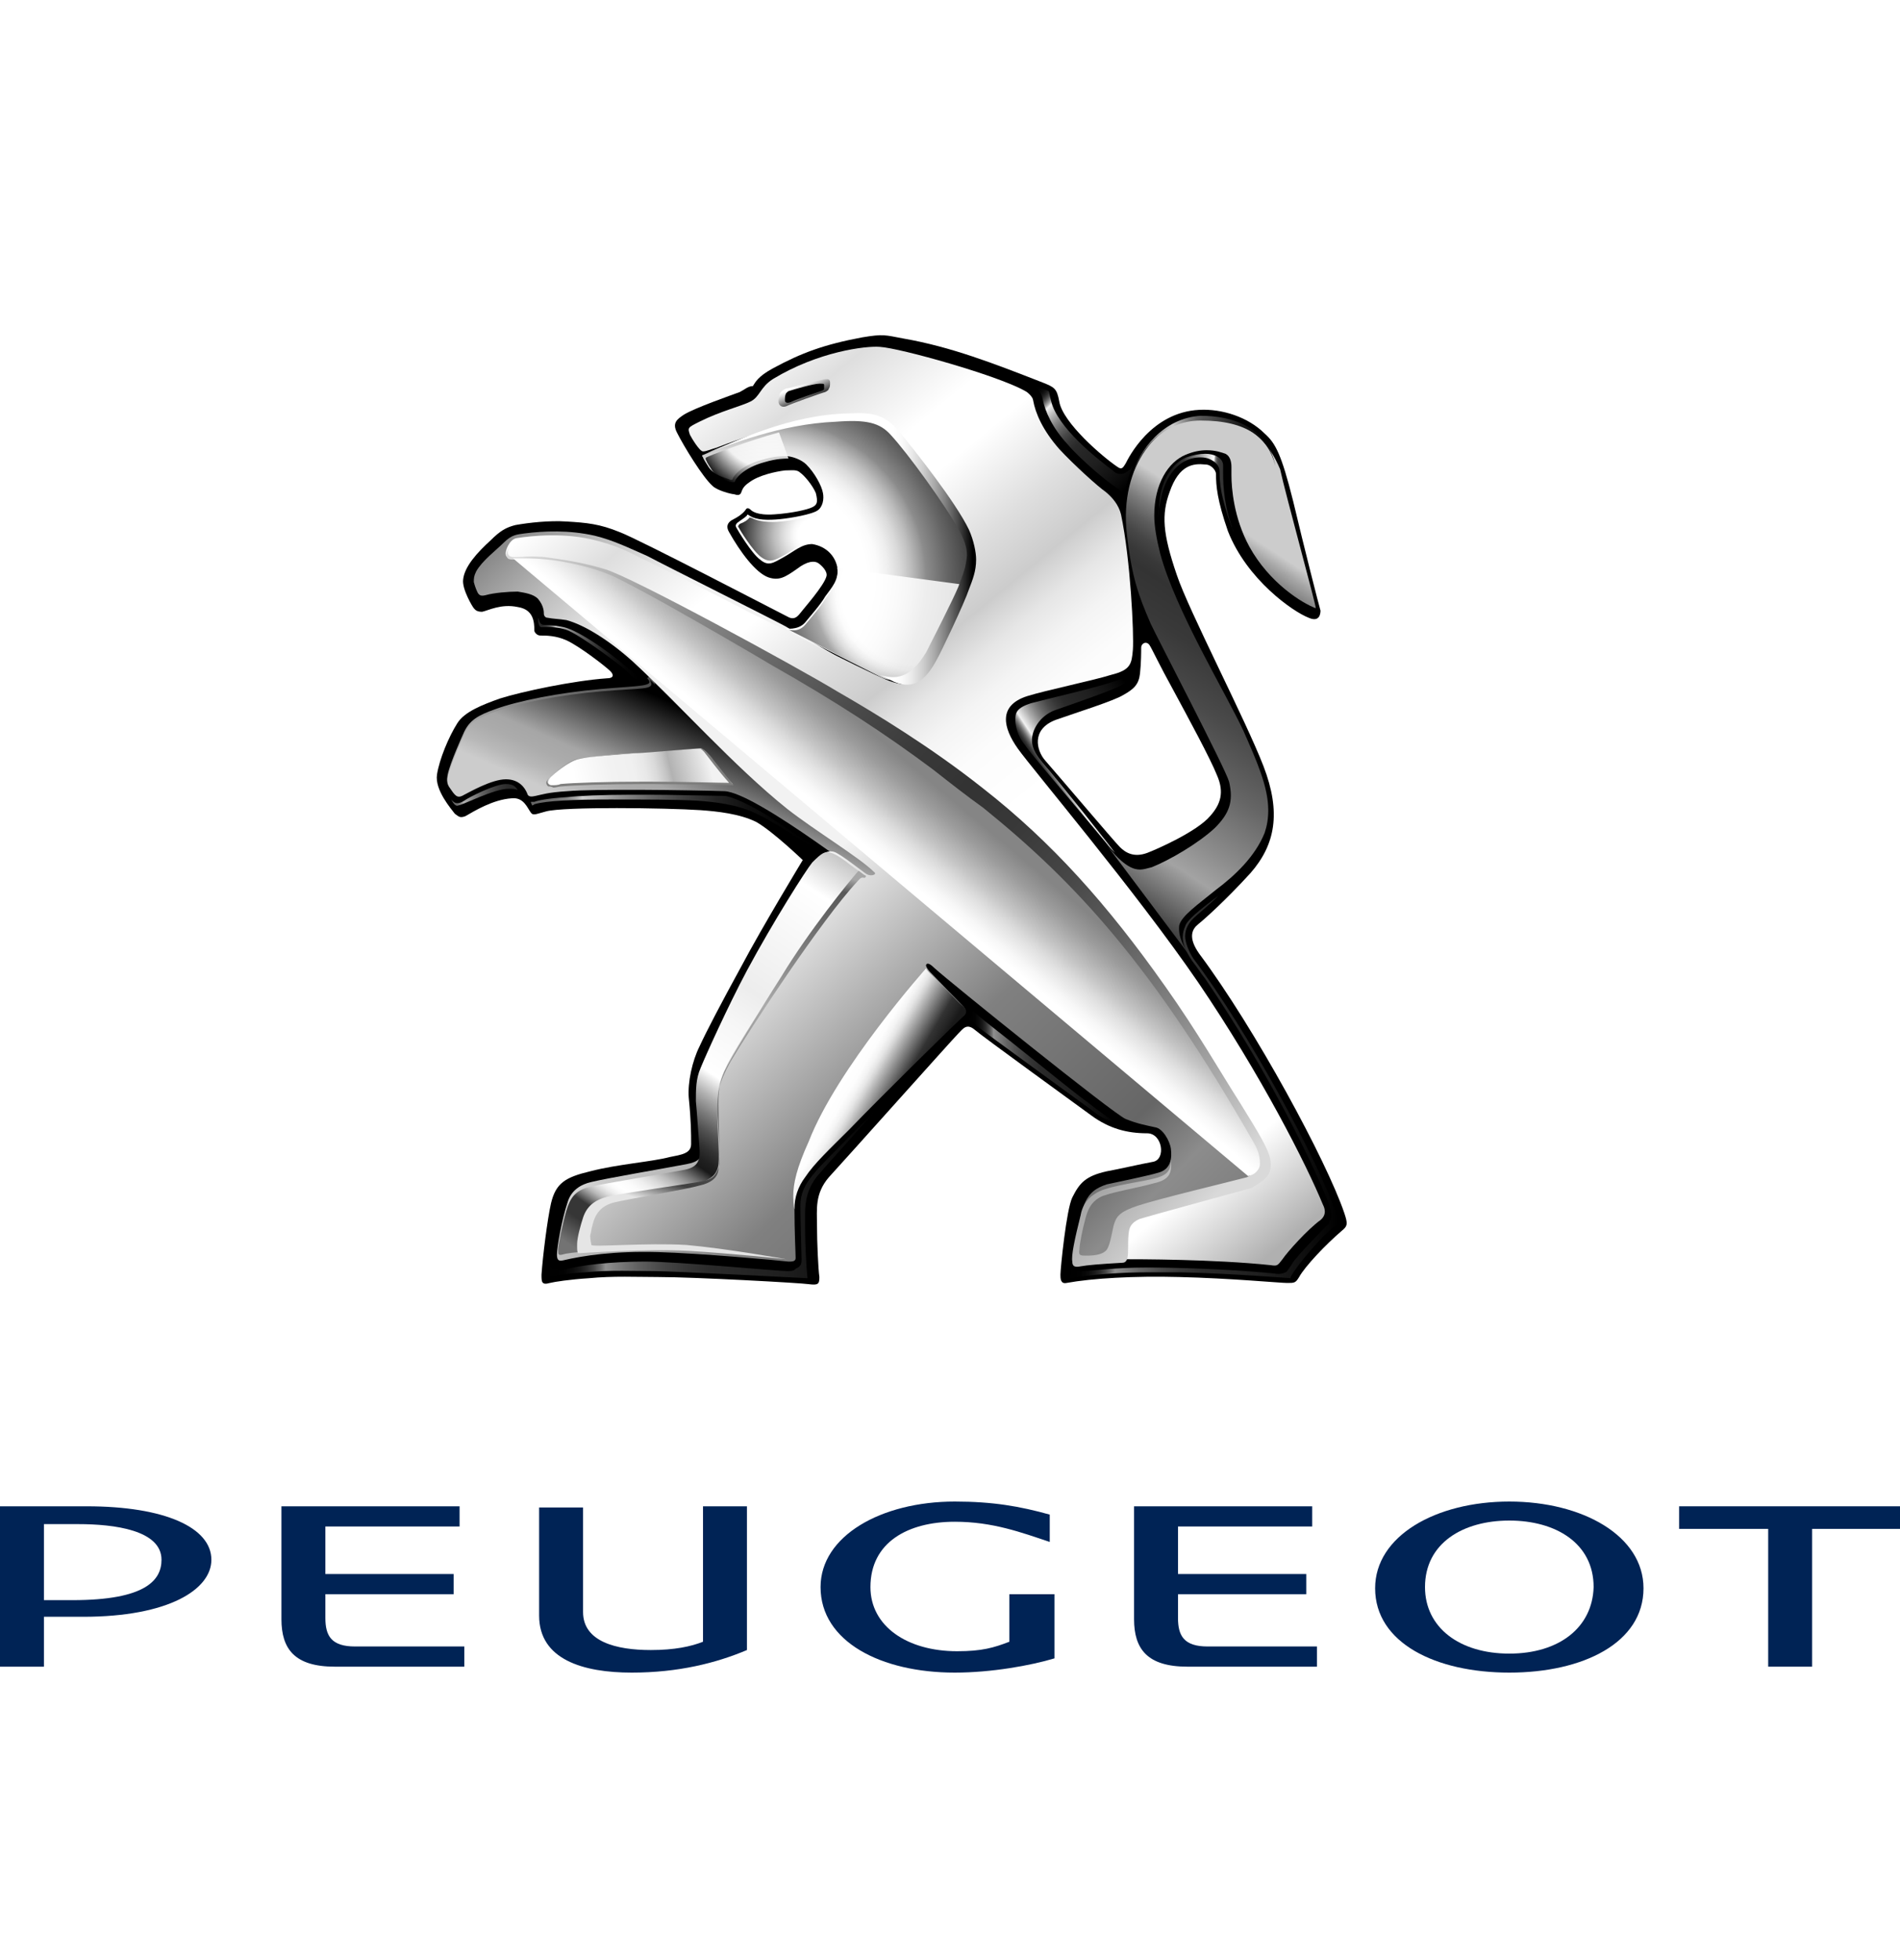 <?xml version="1.0" encoding="utf-8"?>
<!-- Generator: Adobe Illustrator 21.1.0, SVG Export Plug-In . SVG Version: 6.00 Build 0)  -->
<svg version="1.1" id="Calque_1" xmlns="http://www.w3.org/2000/svg" xmlns:xlink="http://www.w3.org/1999/xlink" x="0px" y="0px"
	 viewBox="0 0 160 165" style="enable-background:new 0 0 160 165;" xml:space="preserve">
<style type="text/css">
	.st0{fill:url(#SVGID_1_);}
	.st1{fill:url(#SVGID_2_);}
	.st2{fill:url(#SVGID_3_);}
	.st3{fill:url(#SVGID_4_);}
	.st4{fill:url(#SVGID_5_);}
	.st5{fill:url(#SVGID_6_);}
	.st6{opacity:0.85;fill:url(#SVGID_7_);enable-background:new    ;}
	.st7{opacity:0.85;fill:url(#SVGID_8_);enable-background:new    ;}
	.st8{opacity:0.85;fill:url(#SVGID_9_);enable-background:new    ;}
	.st9{fill:url(#SVGID_10_);}
	.st10{fill:#7E7E7D;}
	.st11{fill:url(#SVGID_11_);}
	.st12{fill:url(#SVGID_12_);}
	.st13{fill:url(#SVGID_13_);}
	.st14{fill:url(#SVGID_14_);}
	.st15{fill:url(#SVGID_15_);}
	.st16{fill:url(#SVGID_16_);}
	.st17{fill:url(#SVGID_17_);}
	.st18{fill:url(#SVGID_18_);}
	.st19{fill:url(#SVGID_19_);}
	.st20{fill:url(#SVGID_20_);}
	.st21{fill:url(#SVGID_21_);}
	.st22{fill:url(#SVGID_22_);}
	.st23{fill:url(#SVGID_23_);}
	.st24{fill:url(#SVGID_24_);}
	.st25{fill:url(#SVGID_25_);}
	.st26{fill:url(#SVGID_26_);}
	.st27{fill:url(#SVGID_27_);}
	.st28{fill:#002355;}
</style>
<g>
	<g>
		<g>
			<g>
				<g>
					<g>
						<path d="M113.2,102.1c-1.5-4.4-7.5-15.5-12.2-21.8c-1-1.4-0.6-2.1-0.1-2.5c0.5-0.4,2.3-2,4.4-4.3c2.1-2.4,2.6-5.1,1.1-9
							s-6.3-13.1-7.3-16.1c-1.2-3.5-1.3-5.1-0.6-7c0.8-2.3,2-2.4,3-2.3c0.5,0,0.9,0.5,0.9,0.8c0,1,0.1,2.2,1,4.8
							c1.6,4.1,5.5,6.8,6.8,7.3c0.9,0.4,1-0.3,1-0.6c-0.1-0.3-1.4-5.4-2.3-9.2c-1-4-1.5-4.9-2.4-5.7c-1.4-1.4-3.6-2.1-5.5-2
							c-4.1,0.2-6,4.1-6.2,4.5c-0.2,0.3-0.3,0.6-0.7,0.3c-1.2-0.8-4.6-3.7-4.9-5.5c-0.2-1.1-0.4-1.2-1.4-1.6
							c-4.1-1.6-7.7-3-11.7-3.7c-1.6-0.3-1.7-0.4-3.5-0.1c-3.2,0.6-5.1,1.3-7.5,2.6c-1.3,0.7-1.5,1.2-1.7,1.5
							c-0.4,0-0.7,0.3-1.1,0.5c-0.8,0.3-3.7,1.3-4.7,1.9c-0.6,0.4-1,0.7-0.6,1.5c0.6,1.2,2.2,3.8,3,4.5c0.4,0.4,1.6,0.7,1.8,0.7
							c0.3,0.1,0.5,0.1,0.6-0.1s0.1-0.5,0.7-0.9c0.8-0.6,2.2-0.9,3-1c0.6,0,1-0.1,1.3,0.2c0.3,0.2,1,1,1.3,1.7
							c0.2,0.8,0.1,1-0.3,1.2c-0.4,0.2-1.7,0.5-3.2,0.6s-1.9-0.3-2-0.4c-0.1-0.1-0.3-0.2-0.4,0c-0.2,0.3-0.6,0.6-1.2,0.9
							c-0.3,0.2-0.5,0.5-0.2,1c0.9,1.6,2.2,3.4,3.3,3.8c0.9,0.3,1.4,0,2.4-0.7c0.9-0.7,1.5-0.7,1.8-0.5s0.8,0.7,0.7,1.1
							c-0.2,0.8-1.9,2.7-2.2,3.1c-0.3,0.4-0.6,0.6-1.1,0.3c-0.8-0.4-12.5-6.5-14.1-7.1c-1.7-0.7-2.8-0.8-4.5-0.9
							c-1.4-0.1-3.2,0.1-4.3,0.3c-0.8,0.2-1.3,0.5-2.1,1.3c-1.1,1-2.2,2.2-2.3,3.3c-0.1,0.8,0.8,2.3,0.9,2.4
							c0.1,0.1,0.2,0.3,0.7,0.3c0.5-0.1,1.6-0.7,3-0.4c1.3,0.2,1.4,1.2,1.4,2c0,0.1,0.2,0.4,0.5,0.4c0.5,0,1.3,0,2.2,0.4
							c1.1,0.5,3.3,2.2,3.7,2.6c0.3,0.3,0.3,0.6-0.3,0.6c-2.8,0.2-7.1,1.1-9,1.7c-1.4,0.5-3,1.1-3.6,2.1c-0.7,1.1-1.5,3-1.7,4.3
							c-0.2,1.3,1.2,2.9,1.5,3.3c0.3,0.2,0.4,0.4,0.9,0.2c0.7-0.4,2.3-1.4,3.9-1.5c1-0.1,1.3,0.8,1.6,1.2c0.2,0.3,0.5,0.1,1.3-0.1
							c1.5-0.4,10-0.3,13-0.1c1.4,0.1,3.3,0.3,4.7,1c1.4,0.8,3.9,3.2,3.9,3.2s-3.4,5.6-5.2,9c-1.7,3.1-2.9,5.4-3.5,6.7
							c-0.6,1.2-1,3-0.9,4.3c0.2,2,0.2,3,0.2,3.9c0,0.8-0.8,0.9-1.8,1.1c-1.5,0.4-4.4,0.6-6.7,1.2c-2.1,0.5-2.9,1-3.3,2.7
							c-0.3,1.3-0.7,4.5-0.8,6c0,0.6,0,0.9,0.7,0.7c0.4-0.1,1.7-0.3,3.3-0.4c2-0.2,4.1-0.1,5.8-0.1c3.1,0,12.1,0.5,12.7,0.6
							c0.8,0.1,0.9,0,0.9-0.6c-0.1-0.7-0.2-3-0.2-4.3c0-1.4-0.2-2.7,1-4.1C71,97.8,80.2,87.5,80.7,87c0.4-0.4,0.7-0.9,1.4-0.3
							c0.7,0.6,8.3,6.1,9.8,7.2s3,1.5,4.7,1.5c1.3,0,1.6,2.2,0.5,2.4c-1.1,0.2-2.8,0.6-3.9,0.8c-1.8,0.4-2.3,1-2.9,2.2
							c-0.5,1-1,6-1,6.5c0,0.3,0,0.8,0.5,0.7c2.2-0.4,5.7-0.6,9.5-0.5c4.3,0.1,8.5,0.5,9.1,0.5s0.7,0,1-0.5c0.5-0.9,2.2-2.7,3.6-3.9
							C113.5,103.2,113.5,103,113.2,102.1z M96.6,71.8c-1.1,0.4-1.8,0-2.3-0.5S89.4,65.6,88,64c-0.7-0.8-1.2-2.6,0.9-3.4
							c1.7-0.6,4.9-1.6,5.7-2.1c0.9-0.5,1.3-0.9,1.4-1.8c0.1-0.9,0.1-1.9,0.1-2.2c0-0.3,0.4-0.6,0.7-0.2c0.2,0.3,0.9,1.8,1.9,3.6
							c1.4,2.6,3.2,5.9,3.8,7.4c0.6,1.4,0.3,2.4-0.6,3.4C100.8,70,97.4,71.5,96.6,71.8z"/>
					</g>
				</g>
				
					<linearGradient id="SVGID_1_" gradientUnits="userSpaceOnUse" x1="111.962" y1="131.131" x2="88.033" y2="94.482" gradientTransform="matrix(1 0 0 -1 0 170)">
					<stop  offset="0.203" style="stop-color:#CCCCCC"/>
					<stop  offset="0.227" style="stop-color:#A6A6A6"/>
					<stop  offset="0.258" style="stop-color:#7D7D7D"/>
					<stop  offset="0.288" style="stop-color:#5D5D5D"/>
					<stop  offset="0.317" style="stop-color:#464646"/>
					<stop  offset="0.345" style="stop-color:#383838"/>
					<stop  offset="0.368" style="stop-color:#333333"/>
					<stop  offset="0.438" style="stop-color:#393939"/>
					<stop  offset="0.531" style="stop-color:#4A4A4A"/>
					<stop  offset="0.637" style="stop-color:#656565"/>
					<stop  offset="0.752" style="stop-color:#8C8C8C"/>
					<stop  offset="0.813" style="stop-color:#A3A3A3"/>
					<stop  offset="1" style="stop-color:#000000"/>
				</linearGradient>
				<path class="st0" d="M101.1,35.2L101.1,35.2c-3.4,0-6.9,3.9-6.2,9.8c0.4,3.6,1,5.2,2,7.5c0.5,1.1,6.3,12.2,6.6,13.3
					c0.4,1.7,0,2.7-1.2,3.9c-1.4,1.3-3.8,2.7-5.3,3.3c-0.4,0.1-0.7,0.2-1,0.2c-0.4,0-1.3-0.1-2.9-2.2l7.5,10c-1-1.3-1.4-2.2-1.3-3.1
					c0.2-0.8,1.5-1.7,3.1-3c1.6-1.2,3.3-2.8,4.1-4.8c0.2-0.6,0.3-1.2,0.3-1.9c0-2-1-4.2-2.1-6.7c-1.5-3.2-5.7-10.1-7-14.9
					c-0.3-1.2-0.5-2.3-0.5-3.2c0-2.7,1.2-4.5,2.6-5.1c0.7-0.3,1.3-0.4,1.8-0.4c0.8,0,1.3,0.2,1.6,0.3c0.4,0.2,0.5,0.7,0.5,1.1v0.1
					c0,0.1,0,0.3,0,0.6c0,1.1,0.2,3.6,1.5,6c1.7,3.1,4.5,4.8,5.6,5.2c0.1,0-2.6-9.8-3-11.7C106.9,37.4,105.4,35.2,101.1,35.2z"/>
				
					<linearGradient id="SVGID_2_" gradientUnits="userSpaceOnUse" x1="44.637" y1="104.594" x2="48.973" y2="114.524" gradientTransform="matrix(1 0 0 -1 0 170)">
					<stop  offset="3.103500e-02" style="stop-color:#A6A6A6"/>
					<stop  offset="0.2" style="stop-color:#A6A6A6"/>
					<stop  offset="0.99" style="stop-color:#4C4C4C"/>
				</linearGradient>
				<path class="st1" d="M54.5,57.1c0.7,0.7-0.5,0.6-3.9,0.9c-3.5,0.3-7,1-8.9,1.7c-1.4,0.5-2.2,0.9-2.7,2.1c0,0-1.1,2.4-1.3,3.4
					c-0.1,0.5,0,0.7,0.2,1.1c0.1,0.2,0.5-6.4,8.9-6.8c7.5-0.4,9.4-1.2,7.9-2.6L54.5,57.1z"/>
				
					<linearGradient id="SVGID_3_" gradientUnits="userSpaceOnUse" x1="103.878" y1="128.394" x2="98.536" y2="128.899" gradientTransform="matrix(1 0 0 -1 0 170)">
					<stop  offset="0.197" style="stop-color:#333333"/>
					<stop  offset="0.26" style="stop-color:#353535"/>
					<stop  offset="0.282" style="stop-color:#3C3C3C"/>
					<stop  offset="0.299" style="stop-color:#474747"/>
					<stop  offset="0.312" style="stop-color:#585858"/>
					<stop  offset="0.323" style="stop-color:#6E6E6E"/>
					<stop  offset="0.333" style="stop-color:#8A8A8A"/>
					<stop  offset="0.342" style="stop-color:#AAAAAA"/>
					<stop  offset="0.35" style="stop-color:#D0D0D0"/>
					<stop  offset="0.358" style="stop-color:#F9F9F9"/>
					<stop  offset="0.359" style="stop-color:#FFFFFF"/>
					<stop  offset="0.824" style="stop-color:#333333"/>
					<stop  offset="1" style="stop-color:#191919"/>
				</linearGradient>
				<path class="st2" d="M97.5,43.6c0,0,0.2-1.7,0.5-2.5c0.8-2.2,2.2-2.6,3.1-2.6c0.6,0,0.9,0.2,1.2,0.4c0.2,0.2,0.4,0.4,0.4,0.8
					c0,1,0.1,2.1,1,4.6c0.1,0.2,0.1,0.3,0.2,0.5c-0.8-2-0.9-3.9-0.9-4.9c0-0.3,0-0.7,0-0.7c0-0.7-0.8-1-1.5-1c-0.5,0-1,0.1-1.6,0.3
					c-1.2,0.5-2.3,2-2.3,4.5L97.5,43.6z"/>
				
					<linearGradient id="SVGID_4_" gradientUnits="userSpaceOnUse" x1="55.771" y1="99.355" x2="60.165" y2="109.42" gradientTransform="matrix(1 0 0 -1 0 170)">
					<stop  offset="0" style="stop-color:#CCCCCC"/>
					<stop  offset="0.122" style="stop-color:#B8B8B8"/>
					<stop  offset="0.254" style="stop-color:#ABABAB"/>
					<stop  offset="0.368" style="stop-color:#A6A6A6"/>
					<stop  offset="0.99" style="stop-color:#000000"/>
				</linearGradient>
				<path class="st3" d="M54.8,57.4c0.3,0.7-0.8,0.5-4.2,0.8c-3.5,0.3-7,1-8.9,1.7c-1.4,0.5-2.2,0.9-2.7,2.1c0,0-1.1,2.4-1.3,3.4
					c-0.1,0.5,0,0.7,0.3,1.1c0.4,0.6,0.6,0.7,1.1,0.4c0.4-0.2,2.3-1.3,3.5-1.3c1.1,0,1.6,0.7,1.8,1.2c0.1,0.4,0.6,0.2,0.7,0.2
					c0.5-0.1,1-0.3,2.7-0.4c2.1-0.2,10.2-0.1,13.2,0c2.7,0.1,13.3,8.4,13.4,8.4l0.5-1.1c-3.6-3-16.9-13.5-20.2-16.7L54.8,57.4z"/>
				
					<linearGradient id="SVGID_5_" gradientUnits="userSpaceOnUse" x1="98.654" y1="51.964" x2="20.152" y2="131.825" gradientTransform="matrix(1 0 0 -1 0 170)">
					<stop  offset="7.692300e-02" style="stop-color:#808080"/>
					<stop  offset="0.121" style="stop-color:#8C8C8C"/>
					<stop  offset="0.17" style="stop-color:#666666"/>
					<stop  offset="0.308" style="stop-color:#808080"/>
					<stop  offset="0.472" style="stop-color:#F2F2F2"/>
					<stop  offset="0.698" style="stop-color:#F2F2F2"/>
					<stop  offset="0.721" style="stop-color:#E3E3E3"/>
					<stop  offset="0.765" style="stop-color:#BBBBBB"/>
					<stop  offset="0.827" style="stop-color:#7B7B7B"/>
					<stop  offset="0.841" style="stop-color:#6B6B6B"/>
					<stop  offset="0.962" style="stop-color:#333333"/>
				</linearGradient>
				<path class="st4" d="M85.3,63.9c1.6,1.9,6.4,7.8,10.5,13c6.4,8.2,10.3,14.6,14.5,24.1c0.4,0.9,0.1,1-0.6,1.6c-1.3,1-1,1.5-2,3.1
					c-0.1,0.2-0.4,0.5-0.7,0.5c-0.9-0.1-7.7-0.6-12.1-0.5c-2.7,0.1-3.3,0.3-3.9,0.4c-0.5,0.1-0.6,0.1-0.6-0.6c0-0.2,0.5-3,0.9-4.1
					c0.4-1,1-1.4,1.9-1.7c0.9-0.2,3.4-0.7,4.4-1s1.1-1.2,1-2c-0.1-0.7-0.7-1.7-1.3-1.8c-0.9-0.2-1.5-0.3-2.5-0.7
					c-1-0.4-14.9-11.6-16.1-12.7c-0.3-0.3-0.6-0.5-0.7-0.3c-0.1,0.1,0.2,0.5,0.3,0.6c0.2,0.2,2.3,2.4,2.8,2.9c0.3,0.3,0.2,0.5,0,0.6
					c-0.2,0.2-6.8,6.7-9.5,9.5s-4.7,4.5-4.7,6.7c0,2.3,0.1,4,0.1,4.4c0,0.3-0.3,0.3-0.6,0.3c-0.8-0.1-7.4-0.7-11-0.8
					c-3.7-0.1-6.3,0.3-8,0.7c-0.4,0.1-0.5-0.1-0.5-0.5c0-0.6,0.4-2.9,0.9-4.4c0.3-1,1.1-1.5,2-1.7c1.2-0.3,5.9-1.1,8-1.5
					c1.1-0.2,1.4-0.6,1.4-1.5c0-1-0.1-3.1-0.2-4.1c-0.1-1.1,0.3-2.2,0.7-3.1c1.7-3.9,5.8-12.1,9.3-17c0.4-0.6,0.8-0.7,1.2-0.6
					c0.5,0.1,2.6,1.8,2.8,1.9c0.4,0.2,0.9,0,0.6-0.2c-1.2-1.2-5-3.5-7.3-5.3c-4.5-3.6-9.2-8.9-13-12.4c-2-1.8-4.1-3.1-5.6-3.5
					c-0.6-0.1-1.1-0.1-1.6-0.2c-0.2,0-0.3-0.2-0.3-0.3c0-0.2,0-0.7-0.5-1.3c-0.4-0.4-1.1-0.5-1.7-0.6c-0.8,0-2,0.1-2.7,0.3
					c-0.4,0.1-0.5,0-0.6-0.1c-0.1-0.1-0.3-0.6-0.4-1c0-0.3,0-0.5,0.2-0.9c0.5-0.9,1.7-1.8,2.3-2.4c0.7-0.7,1.1-0.7,1.8-0.8
					c1.6-0.2,3.7-0.3,5.9,0.2c1.6,0.4,2.8,1,4.4,1.7c1.5,0.8,10.5,5.3,11.6,5.9L85.3,63.9z"/>
				
					<radialGradient id="SVGID_6_" cx="64.606" cy="121.328" r="17.902" gradientTransform="matrix(1 0 0 -1 0 170)" gradientUnits="userSpaceOnUse">
					<stop  offset="3.571400e-02" style="stop-color:#FFFFFF"/>
					<stop  offset="0.467" style="stop-color:#FFFFFF"/>
					<stop  offset="0.518" style="stop-color:#FBFBFB"/>
					<stop  offset="0.571" style="stop-color:#EEEEEE"/>
					<stop  offset="0.624" style="stop-color:#DADADA"/>
					<stop  offset="0.678" style="stop-color:#BDBDBD"/>
					<stop  offset="0.733" style="stop-color:#989898"/>
					<stop  offset="0.747" style="stop-color:#8C8C8C"/>
					<stop  offset="0.846" style="stop-color:#666666"/>
					<stop  offset="1" style="stop-color:#333333"/>
				</radialGradient>
				<path class="st5" d="M70.5,47.7c0.2,1.1-0.5,1.8-1,2.5c-0.4,0.7-1.3,1.7-1.7,2.2c-0.6,0.7-1.7,0.5-1.7,0.5s5.1,2.6,8.1,4.1
					c1.2,0.6,3,0,4.3-2.3c0.3-0.5,2.1-4.5,2.6-5.6c0.5-1.2,1.1-2.5,0.1-4.7c-1.1-2.2-4.3-6.3-5.7-7.9c-0.7-0.8-1.5-1.3-3.2-1.4
					c-1.7-0.1-3.8,0.2-6.6,0.9c-2.8,0.7-6.3,2.2-6.5,2.3c-0.1,0-0.1,0.1,0,0.2c0,0.1,0.4,0.7,0.4,0.7s0.2,0.4,0.7,0.7
					s1.1,0.4,1.2,0.5c0.1,0,0.2,0,0.2-0.1c0-0.1,0.6-1.1,2.5-1.6c1-0.3,1.7-0.3,2-0.3c0.5,0,1.3,0.3,1.7,0.7
					c0.7,0.7,1.3,1.8,1.4,2.4c0.1,0.5,0,1.2-0.5,1.5s-2.1,0.6-3.1,0.7s-2,0.1-2.6-0.3c-0.1-0.1-0.2-0.1-0.2,0
					c-0.2,0.2-0.4,0.3-0.8,0.6c-0.1,0.1-0.2,0.2-0.1,0.4c0.1,0.2,1.3,2.2,2,2.7c0.7,0.6,1.1,0.3,2-0.2s1.5-1.1,2.4-1.1
					C69.6,46,70.3,46.8,70.5,47.7z"/>
				
					<radialGradient id="SVGID_7_" cx="68.623" cy="110.88" r="6.319" gradientTransform="matrix(1 0 0 -0.964 0 151.903)" gradientUnits="userSpaceOnUse">
					<stop  offset="3.571400e-02" style="stop-color:#FFFFFF"/>
					<stop  offset="0.228" style="stop-color:#FFFFFF"/>
					<stop  offset="0.293" style="stop-color:#F6F6F6"/>
					<stop  offset="0.402" style="stop-color:#DCDCDC"/>
					<stop  offset="0.541" style="stop-color:#B3B3B3"/>
					<stop  offset="0.704" style="stop-color:#797979"/>
					<stop  offset="0.886" style="stop-color:#313131"/>
					<stop  offset="1" style="stop-color:#000000"/>
				</radialGradient>
				<path class="st6" d="M68.8,43.2c-0.5,0.3-2,0.6-3,0.7s-2,0-2.5-0.3c-0.1,0-0.2-0.1-0.2,0c-0.2,0.2-0.3,0.3-0.8,0.5
					c-0.1,0.1-0.2,0.2-0.1,0.3c0.1,0.2,1.2,2,1.9,2.5c0.7,0.5,1.1,0.3,2-0.2s1.5-1.1,2.4-1L68.8,43.2z"/>
				
					<radialGradient id="SVGID_8_" cx="64.673" cy="134.866" r="7.434" gradientTransform="matrix(1 0 0 -1 0 170)" gradientUnits="userSpaceOnUse">
					<stop  offset="0.231" style="stop-color:#FFFFFF"/>
					<stop  offset="0.571" style="stop-color:#F5F5F5"/>
					<stop  offset="0.863" style="stop-color:#000000"/>
				</radialGradient>
				<path class="st7" d="M65.6,36.4c-2.6,0.7-6,2-6.1,2.1c-0.1,0-0.1,0.2,0,0.3c0,0.1,0.4,0.7,0.4,0.7s0.2,0.4,0.7,0.7
					s0.9,0.4,1.1,0.4c0.1,0,0.2,0,0.2-0.1c0-0.1,0.6-1.1,2.5-1.6c1-0.3,1.7-0.3,2-0.3L65.6,36.4z"/>
				
					<radialGradient id="SVGID_9_" cx="77.127" cy="120.361" r="25.038" gradientTransform="matrix(1 0 0 -1 0 170)" gradientUnits="userSpaceOnUse">
					<stop  offset="3.571400e-02" style="stop-color:#FFFFFF"/>
					<stop  offset="0.253" style="stop-color:#FFFFFF"/>
					<stop  offset="0.271" style="stop-color:#FBFBFB"/>
					<stop  offset="0.289" style="stop-color:#EEEEEE"/>
					<stop  offset="0.308" style="stop-color:#DADADA"/>
					<stop  offset="0.328" style="stop-color:#BDBDBD"/>
					<stop  offset="0.346" style="stop-color:#999999"/>
					<stop  offset="0.412" style="stop-color:#666666"/>
					<stop  offset="0.472" style="stop-color:#333333"/>
					<stop  offset="0.857" style="stop-color:#333333"/>
				</radialGradient>
				<path class="st8" d="M70.5,47.8c0.2,1.1-0.5,1.9-1,2.6c-0.4,0.7-1.3,1.7-1.7,2.2c-0.6,0.7-1.4,0.4-1.4,0.4s4.9,2.5,7.8,4
					c1.2,0.6,2.9,0.2,4.2-2.2c0.3-0.5,2.1-4.5,2.6-5.6L70.5,47.8z"/>
				<g>
					
						<linearGradient id="SVGID_10_" gradientUnits="userSpaceOnUse" x1="59.625" y1="106.156" x2="47.367" y2="103.092" gradientTransform="matrix(1 0 0 -1 0 170)">
						<stop  offset="0" style="stop-color:#F2F2F2"/>
						<stop  offset="8.055412e-02" style="stop-color:#DDDDDD"/>
						<stop  offset="0.258" style="stop-color:#B2B2B2"/>
						<stop  offset="0.3" style="stop-color:#C6C6C6"/>
						<stop  offset="0.358" style="stop-color:#DADADA"/>
						<stop  offset="0.424" style="stop-color:#E8E8E8"/>
						<stop  offset="0.506" style="stop-color:#F0F0F0"/>
						<stop  offset="0.648" style="stop-color:#F2F2F2"/>
						<stop  offset="0.896" style="stop-color:#FFFFFF"/>
					</linearGradient>
					<path class="st9" d="M46.3,66.1c-0.2-0.1-0.2-0.4,0.1-0.7c0.2-0.2,1.5-1.3,2.3-1.5s3.8-0.5,5-0.5c0.4,0,4.9-0.4,5.3-0.4
						c0.4,0,1.4,1.6,2.7,3c-0.1,0-4.1-0.1-7.4-0.1c-3.2,0-5.9,0.1-7,0.2C46.9,66.2,46.5,66.2,46.3,66.1z"/>
					<path class="st10" d="M46.2,66.2L46.2,66.2L46.2,66.2c-0.1,0-0.2-0.2-0.2-0.3l0,0c0-0.1,0.1-0.3,0.3-0.5l0,0
						c0.2-0.2,1.5-1.3,2.4-1.5l0,0c0.8-0.2,3.8-0.5,5-0.5l0,0c0.3,0,4.7-0.4,5.3-0.4l0,0l0,0l0,0c0.1,0,0.3,0.1,0.5,0.3l0,0
						c0.2,0.2,0.4,0.4,0.6,0.7l0,0c0.5,0.6,1,1.3,1.6,2l0,0l0.1,0.1h-0.1c0,0,0,0-0.1,0l0,0c-0.5,0-3.9-0.1-6.9-0.1l0,0
						c-0.1,0-0.3,0-0.4,0l0,0c-3.2,0-5.9,0.1-7,0.2l0,0c-0.2,0-0.5,0.1-0.7,0.1l0,0C46.4,66.2,46.3,66.2,46.2,66.2L46.2,66.2z
						 M46.5,66.1c0.2,0,0.5,0,0.7-0.1l0,0c1-0.1,3.8-0.2,7-0.2l0,0c0.1,0,0.3,0,0.4,0l0,0c2.9,0,6.1,0.1,6.8,0.1l0,0
						c-0.9-1-1.7-2.1-2.1-2.6l0,0C59.1,63.1,59,63,58.9,63l0,0l0,0l0,0c-0.6,0-4.9,0.4-5.3,0.4l0,0c-1.2,0.1-4.2,0.3-5,0.5l0,0
						c-0.8,0.2-2.1,1.3-2.3,1.5l0,0c-0.2,0.2-0.2,0.3-0.2,0.4l0,0c0,0.1,0,0.1,0.1,0.2l0,0l0,0C46.3,66.1,46.4,66.1,46.5,66.1
						L46.5,66.1z"/>
				</g>
				<g>
					<g>
						
							<linearGradient id="SVGID_11_" gradientUnits="userSpaceOnUse" x1="883.08" y1="-242.304" x2="1011.192" y2="-398.391" gradientTransform="matrix(0.438 0 0 -0.438 -328.057 -73.108)">
							<stop  offset="0" style="stop-color:#FFFFFF"/>
							<stop  offset="6.896600e-02" style="stop-color:#DEDEDE"/>
							<stop  offset="0.157" style="stop-color:#FFFFFF"/>
							<stop  offset="0.203" style="stop-color:#FFFFFF"/>
							<stop  offset="0.279" style="stop-color:#DEDEDE"/>
							<stop  offset="0.33" style="stop-color:#CCCCCC"/>
							<stop  offset="0.336" style="stop-color:#D1D1D1"/>
							<stop  offset="0.365" style="stop-color:#E6E6E6"/>
							<stop  offset="0.398" style="stop-color:#F4F4F4"/>
							<stop  offset="0.437" style="stop-color:#FCFCFC"/>
							<stop  offset="0.502" style="stop-color:#FFFFFF"/>
							<stop  offset="0.885" style="stop-color:#FFFFFF"/>
							<stop  offset="0.98" style="stop-color:#B0B0B0"/>
						</linearGradient>
						<path class="st11" d="M111.4,101.4c-1.4-3.4-5.2-10.9-10.5-18.7c-5.2-7.6-14-18-15.2-19.7c-1.2-1.7-1.7-3.6,0.8-4.4
							c1.6-0.5,5.5-1.3,7.1-1.8c1.6-0.4,1.7-0.9,1.8-2.1c0.1-1.3-0.2-7.6-1-11.4c-0.2-0.8-0.7-1.4-1.3-1.9c-0.6-0.4-2.7-2.3-3.9-3.6
							c-1.4-1.6-2-3-2.2-4.1c0,0,0-0.2-0.3-0.5c-0.1-0.1-0.2-0.2-0.4-0.3c-2.3-1.3-10.5-3.6-12.2-3.7c-1.2-0.1-5.2,0.4-9,2.7
							c-1.1,0.7-1.1,1.5-1.9,1.9c-0.8,0.4-2.5,0.8-4.3,1.7c-1,0.5-1,0.5-0.8,1.1c0.1,0.2,0.8,1.4,1.1,1.4s0.7-0.2,1.1-0.3
							c0.5-0.2,4.2-1.6,7-2.2c3.2-0.7,6.7-0.7,7.9,0.5c1.9,2,5.1,6.4,6.1,8.3s0.9,2.8,0.2,4.8c-0.6,1.8-2.9,6.5-3.5,7.4
							c-0.7,1-1.5,1.5-3.4,0.7c-2.1-0.9-9.7-4.8-11.4-5.6c-1.1-0.6-5.8-3-9.4-4.7c-1.3-0.7-2.4-1.1-3.6-1.4
							c-2.6-0.7-5.4-0.4-6.7-0.2c-0.6,0.1-1,1.1-0.9,1.4c0,0.5,1.4,0.1,2.6,0.2c0.9,0.1,4.1,0.4,5.9,1.2c1.9,0.8,11.6,6,14.1,7.3
							c18.7,10.2,26.7,16.7,41.1,41c0.6,1.1,1,2.4-0.1,2.7c-1.5,0.4-7.6,1.6-9.5,2.2c-1.6,0.5-1.8,0.6-2,1.4c-0.3,0.9-0.7,2.6-0.6,3
							c0,0.1-0.1,0.3,0.2,0.3c1.7,0,7.9,0,12.7,0.5c0.6,0.1,0.6,0,1-0.5c0.4-0.6,2.1-2.5,3.2-3.3
							C111.8,102.2,111.5,101.6,111.4,101.4z"/>
					</g>
				</g>
				
					<linearGradient id="SVGID_12_" gradientUnits="userSpaceOnUse" x1="44.685" y1="123.553" x2="102.072" y2="69.047" gradientTransform="matrix(1 0 0 -1 0 170)">
					<stop  offset="0" style="stop-color:#D9D9D9"/>
					<stop  offset="4.297480e-02" style="stop-color:#C3C3C3"/>
					<stop  offset="0.157" style="stop-color:#909090"/>
					<stop  offset="0.264" style="stop-color:#686868"/>
					<stop  offset="0.362" style="stop-color:#4B4B4B"/>
					<stop  offset="0.446" style="stop-color:#393939"/>
					<stop  offset="0.507" style="stop-color:#333333"/>
					<stop  offset="0.573" style="stop-color:#383838"/>
					<stop  offset="0.651" style="stop-color:#464646"/>
					<stop  offset="0.735" style="stop-color:#5E5E5E"/>
					<stop  offset="0.824" style="stop-color:#808080"/>
					<stop  offset="0.915" style="stop-color:#AAAAAA"/>
					<stop  offset="1" style="stop-color:#D9D9D9"/>
				</linearGradient>
				<path class="st12" d="M107,97.8c-0.1-1-1-2.4-2.6-5c-1.6-2.5-3.6-6-6.3-9.8c-4.8-6.8-9.5-12.1-15.4-16.7
					c-4.3-3.4-8.9-6.2-12.2-8.1c-3.3-2-17.4-9.7-19.6-10.3c-2-0.6-3.6-0.8-5-1c-1-0.1-1.8,0-2.6,0s-0.5-0.7-0.4-0.9
					c-0.1,0.2-0.6,1.1,0.2,1.1c0.6,0,1.9,0,2.8,0.1c1.7,0.2,3.9,0.7,5.3,1.2c2,0.8,11.2,6.2,13.5,7.6c7.2,4.1,12.6,7.8,17.7,11.9
					c7.8,6.3,14.6,13.6,23,28.4c0.3,0.6,0.5,1,0.5,1.6c0,0.8-0.7,1.1-0.9,1.2c-1.5,0.4-7.4,1.8-9.2,2.4c-1.5,0.5-1.8,0.9-2,1.6
					c-0.1,0.3-0.3,1.7-0.6,2.1c-0.3,0.4-1,0.5-1.7,0.5c-0.5,0-0.7,0-0.6-0.5c0-0.5,0.3-1.9,0.5-2.6c0.2-0.8,0.5-1.4,1.2-1.8
					s3.2-0.8,4.6-1.2c1.4-0.3,1.5-1,1.4-2c0,1.1-0.4,1.4-1.8,1.7c-1.4,0.3-3.8,0.6-4.6,1.2c-0.8,0.5-1.1,1.2-1.2,1.8
					c-0.5,2-0.8,3.4-0.7,3.9c0,0.4,0.2,0.5,0.7,0.4s1.7-0.2,3.5-0.3c0.5,0,0.5-0.6,0.5-1.4c0-0.3,0-1,0.1-1.4s0.4-0.7,0.9-0.9
					c1-0.3,6.5-1.8,9.4-2.6C106.6,99.3,107.1,98.9,107,97.8z"/>
				
					<linearGradient id="SVGID_13_" gradientUnits="userSpaceOnUse" x1="72.353" y1="97.339" x2="49.99" y2="63.907" gradientTransform="matrix(1 0 0 -1 0 170)">
					<stop  offset="0" style="stop-color:#BFBFBF"/>
					<stop  offset="0.1" style="stop-color:#FFFFFF"/>
					<stop  offset="0.349" style="stop-color:#EDEDED"/>
					<stop  offset="0.423" style="stop-color:#F6F6F6"/>
					<stop  offset="0.538" style="stop-color:#FFFFFF"/>
					<stop  offset="0.544" style="stop-color:#F4F4F4"/>
					<stop  offset="0.58" style="stop-color:#B2B2B2"/>
					<stop  offset="0.614" style="stop-color:#7C7C7C"/>
					<stop  offset="0.645" style="stop-color:#515151"/>
					<stop  offset="0.673" style="stop-color:#333333"/>
					<stop  offset="0.697" style="stop-color:#202020"/>
					<stop  offset="0.714" style="stop-color:#191919"/>
					<stop  offset="0.723" style="stop-color:#373737"/>
					<stop  offset="0.74" style="stop-color:#6C6C6C"/>
					<stop  offset="0.757" style="stop-color:#999999"/>
					<stop  offset="0.774" style="stop-color:#BEBEBE"/>
					<stop  offset="0.791" style="stop-color:#DADADA"/>
					<stop  offset="0.808" style="stop-color:#EFEFEF"/>
					<stop  offset="0.825" style="stop-color:#FBFBFB"/>
					<stop  offset="0.841" style="stop-color:#FFFFFF"/>
					<stop  offset="0.85" style="stop-color:#FAFAFA"/>
					<stop  offset="0.86" style="stop-color:#EDEDED"/>
					<stop  offset="0.87" style="stop-color:#D6D6D6"/>
					<stop  offset="0.881" style="stop-color:#B7B7B7"/>
					<stop  offset="0.891" style="stop-color:#8E8E8E"/>
					<stop  offset="0.902" style="stop-color:#5D5D5D"/>
					<stop  offset="0.91" style="stop-color:#363636"/>
					<stop  offset="0.945" style="stop-color:#363636"/>
					<stop  offset="1" style="stop-color:#737373"/>
				</linearGradient>
				<path class="st13" d="M70,71.8c0.4,0.1,1.1,0.6,1.6,1c0.4,0.3,0.8,0.6,0.8,0.6c-3.7,4.7-9.3,12.7-11.1,16.1
					c-0.9,1.8-0.9,2.5-0.9,4.1s0.2,3.5,0.1,4.4c-0.1,0.9-0.7,1.3-1.6,1.6c-0.9,0.2-6.3,1.1-7.5,1.5s-1.5,1-1.7,1.9s-0.3,1.4-0.4,1.7
					c-0.1,0.4,0,0.6-0.4,0.7c-0.3,0-1.2,0.1-1.5,0.2c-0.4,0.1-0.4,0-0.4-0.4s0.4-2.3,0.7-3.3s0.7-1.7,2-2s6.8-1.2,7.8-1.4
					c1.2-0.2,1.5-0.7,1.4-1.9c-0.1-1.2-0.2-2.9-0.3-3.9c0-1,0-1.9,0.4-2.8c0.4-1,2.3-5.2,3.9-8.2c2.2-4.1,5-8.5,5.5-9.1
					C69.2,71.8,69.5,71.6,70,71.8z"/>
				
					<linearGradient id="SVGID_14_" gradientUnits="userSpaceOnUse" x1="69.926" y1="79.837" x2="75.829" y2="76.36" gradientTransform="matrix(1 0 0 -1 0 170)">
					<stop  offset="0.2" style="stop-color:#FFFFFF"/>
					<stop  offset="0.32" style="stop-color:#FDFDFD"/>
					<stop  offset="0.39" style="stop-color:#F4F4F4"/>
					<stop  offset="0.448" style="stop-color:#E6E6E6"/>
					<stop  offset="0.499" style="stop-color:#D2D2D2"/>
					<stop  offset="0.521" style="stop-color:#C7C7C7"/>
					<stop  offset="0.819" style="stop-color:#3B3B3B"/>
					<stop  offset="0.835" style="stop-color:#333333"/>
					<stop  offset="0.939" style="stop-color:#242424"/>
					<stop  offset="1" style="stop-color:#191919"/>
				</linearGradient>
				<path class="st14" d="M66.9,101.8c0-1,0.3-1.9,0.9-2.7c0.8-1.2,2.1-2.4,3.7-4c2.7-2.8,9.4-9.4,9.7-9.6c0.1-0.1,0.3-0.4,0-0.7
					c-0.7-0.6-1-1-2.1-2.1c-0.6-0.6-1.1-1-1.1-1.2c0,0-7.5,8.4-9.9,14.6c-1,2.2-1.3,3.5-1.3,4.6C66.8,101.5,66.9,101.8,66.9,101.8z"
					/>
				
					<linearGradient id="SVGID_15_" gradientUnits="userSpaceOnUse" x1="73.336" y1="95.783" x2="79.546" y2="103.219" gradientTransform="matrix(1 0 0 -1 0 170)">
					<stop  offset="2.197800e-02" style="stop-color:#FFFFFF"/>
					<stop  offset="0.183" style="stop-color:#FFFFFF"/>
					<stop  offset="0.209" style="stop-color:#FFFFFF"/>
					<stop  offset="0.304" style="stop-color:#F7F7F7"/>
					<stop  offset="0.449" style="stop-color:#E2E2E2"/>
					<stop  offset="0.5" style="stop-color:#D9D9D9"/>
					<stop  offset="0.597" style="stop-color:#C5C5C5"/>
					<stop  offset="0.827" style="stop-color:#9C9C9C"/>
					<stop  offset="0.945" style="stop-color:#8C8C8C"/>
					<stop  offset="1" style="stop-color:#858585"/>
				</linearGradient>
				<path class="st15" d="M43.2,47c1,0,2,0,2.9,0.1c1.8,0.2,3.9,0.7,5.3,1.3c0.7,0.3,2.4,1.2,4.4,2.3c3.4,1.9,7.7,4.4,9.2,5.3
					c5.3,3,9.6,5.8,13.6,8.8c1.4,1.1,2.8,2.2,4.2,3.2c7.8,6.3,14.3,13.3,22.9,28.4c0.3,0.6,0.4,1,0.4,1.6c0,0.4-0.4,0.9-1,1L43.2,47
					z"/>
				
					<linearGradient id="SVGID_16_" gradientUnits="userSpaceOnUse" x1="87.043" y1="137.416" x2="95.129" y2="129.144" gradientTransform="matrix(1 0 0 -1 0 170)">
					<stop  offset="0" style="stop-color:#000000"/>
					<stop  offset="4.349557e-02" style="stop-color:#020202"/>
					<stop  offset="6.841227e-02" style="stop-color:#0B0B0B"/>
					<stop  offset="8.864614e-02" style="stop-color:#191919"/>
					<stop  offset="0.106" style="stop-color:#2C2C2C"/>
					<stop  offset="0.122" style="stop-color:#464646"/>
					<stop  offset="0.137" style="stop-color:#666666"/>
					<stop  offset="0.151" style="stop-color:#8C8C8C"/>
					<stop  offset="0.165" style="stop-color:#B7B7B7"/>
					<stop  offset="0.177" style="stop-color:#E7E7E7"/>
					<stop  offset="0.179" style="stop-color:#F2F2F2"/>
					<stop  offset="0.193" style="stop-color:#E4E4E4"/>
					<stop  offset="0.246" style="stop-color:#B2B2B2"/>
					<stop  offset="0.3" style="stop-color:#878787"/>
					<stop  offset="0.354" style="stop-color:#646464"/>
					<stop  offset="0.409" style="stop-color:#494949"/>
					<stop  offset="0.465" style="stop-color:#363636"/>
					<stop  offset="0.521" style="stop-color:#2A2A2A"/>
					<stop  offset="0.579" style="stop-color:#262626"/>
					<stop  offset="0.714" style="stop-color:#1F1F1F"/>
					<stop  offset="0.911" style="stop-color:#0B0B0B"/>
					<stop  offset="1" style="stop-color:#000000"/>
				</linearGradient>
				<path class="st16" d="M94.4,39.9L94.4,39.9L94.4,39.9c-0.3,0-0.5-0.1-0.7-0.3c-1.2-0.9-4.7-3.6-5.2-5.9c-0.3-1.1,0.1-0.6-1-1.1
					c-0.3-0.1-0.6-0.2-0.9-0.4c0.1,0.1,0.2,0.1,0.3,0.2c0.2,0.1,0.3,0.2,0.4,0.3c0.4,0.4,0.5,0.8,0.5,0.9c0.2,1,0.8,2.4,2.1,3.8
					c1.1,1.3,3.4,3.2,3.9,3.5c0.3,0.2,0.6,0.4,0.9,0.7c0.1-0.8,0.4-1.6,0.7-2.4c-0.1,0.1-0.1,0.2-0.2,0.3
					C94.9,39.7,94.7,39.9,94.4,39.9z"/>
				
					<linearGradient id="SVGID_17_" gradientUnits="userSpaceOnUse" x1="87.914" y1="102.984" x2="97.116" y2="109.026" gradientTransform="matrix(1 0 0 -1 0 170)">
					<stop  offset="0" style="stop-color:#000000"/>
					<stop  offset="4.349557e-02" style="stop-color:#020202"/>
					<stop  offset="6.841227e-02" style="stop-color:#0B0B0B"/>
					<stop  offset="8.864614e-02" style="stop-color:#191919"/>
					<stop  offset="0.106" style="stop-color:#2C2C2C"/>
					<stop  offset="0.122" style="stop-color:#464646"/>
					<stop  offset="0.137" style="stop-color:#666666"/>
					<stop  offset="0.151" style="stop-color:#8C8C8C"/>
					<stop  offset="0.165" style="stop-color:#B7B7B7"/>
					<stop  offset="0.177" style="stop-color:#E7E7E7"/>
					<stop  offset="0.179" style="stop-color:#F2F2F2"/>
					<stop  offset="0.193" style="stop-color:#E4E4E4"/>
					<stop  offset="0.246" style="stop-color:#B2B2B2"/>
					<stop  offset="0.3" style="stop-color:#878787"/>
					<stop  offset="0.354" style="stop-color:#646464"/>
					<stop  offset="0.409" style="stop-color:#494949"/>
					<stop  offset="0.465" style="stop-color:#363636"/>
					<stop  offset="0.521" style="stop-color:#2A2A2A"/>
					<stop  offset="0.579" style="stop-color:#262626"/>
					<stop  offset="0.714" style="stop-color:#1F1F1F"/>
					<stop  offset="0.911" style="stop-color:#0B0B0B"/>
					<stop  offset="1" style="stop-color:#000000"/>
				</linearGradient>
				<path class="st17" d="M86.8,59.2c-1.2,0.4-1.3,0.8-1.3,1.4l0,0c0,0.5,0.2,1.4,0.8,2.1c0.6,0.9,3.5,4.2,6.8,8.2
					c0.4,0.5,0.5,0.6,0.8,0.9c-0.1-0.2-4.7-6-6.1-7.6c-0.4-0.5-0.9-1.1-0.9-1.9c0-0.8,0.6-2,1.9-2.5c1.7-0.6,4.9-1.7,5.6-2.1
					c0.7-0.4,0.9-0.6,1-1.1c-0.4,0.3-0.8,0.5-1.4,0.7C92.3,57.9,88.3,58.8,86.8,59.2z"/>
				<g>
					
						<linearGradient id="SVGID_18_" gradientUnits="userSpaceOnUse" x1="95.315" y1="132.4" x2="107.4" y2="132.4" gradientTransform="matrix(1 0 0 -1 0 170)">
						<stop  offset="0" style="stop-color:#4C4C4C"/>
						<stop  offset="0.286" style="stop-color:#CCCCCC"/>
						<stop  offset="0.299" style="stop-color:#C0C0C0"/>
						<stop  offset="0.35" style="stop-color:#979797"/>
						<stop  offset="0.401" style="stop-color:#767676"/>
						<stop  offset="0.449" style="stop-color:#5F5F5F"/>
						<stop  offset="0.494" style="stop-color:#515151"/>
						<stop  offset="0.533" style="stop-color:#4C4C4C"/>
						<stop  offset="0.758" style="stop-color:#191919"/>
						<stop  offset="1" style="stop-color:#000000"/>
					</linearGradient>
					<path class="st18" d="M95.3,40.2c0.6-2.2,2.6-4.8,5.8-4.8c4,0,5.7,1.5,6.3,3.8c-0.7-3.2-3.5-4.2-6.3-4.2
						C98,35.2,95.9,37.8,95.3,40.2z"/>
				</g>
				
					<linearGradient id="SVGID_19_" gradientUnits="userSpaceOnUse" x1="46" y1="69.5" x2="73.865" y2="69.5" gradientTransform="matrix(1 0 0 -1 0 170)">
					<stop  offset="0" style="stop-color:#000000"/>
					<stop  offset="5.118977e-02" style="stop-color:#020202"/>
					<stop  offset="8.051170e-02" style="stop-color:#0B0B0B"/>
					<stop  offset="0.104" style="stop-color:#191919"/>
					<stop  offset="0.125" style="stop-color:#2C2C2C"/>
					<stop  offset="0.144" style="stop-color:#464646"/>
					<stop  offset="0.162" style="stop-color:#666666"/>
					<stop  offset="0.178" style="stop-color:#8B8B8B"/>
					<stop  offset="0.179" style="stop-color:#8F8F8F"/>
					<stop  offset="0.194" style="stop-color:#878787"/>
					<stop  offset="0.269" style="stop-color:#646464"/>
					<stop  offset="0.344" style="stop-color:#494949"/>
					<stop  offset="0.421" style="stop-color:#363636"/>
					<stop  offset="0.498" style="stop-color:#2A2A2A"/>
					<stop  offset="0.579" style="stop-color:#262626"/>
					<stop  offset="0.714" style="stop-color:#1F1F1F"/>
					<stop  offset="0.911" style="stop-color:#0B0B0B"/>
					<stop  offset="1" style="stop-color:#000000"/>
				</linearGradient>
				<path class="st19" d="M69,98.8c0.5-0.6,2.6-2.9,4.8-5.4c-0.7,0.7-1.4,1.4-1.9,1.9c-3.1,3.2-4.5,4.2-4.5,6.2
					c0,1.2,0.1,4.1,0.1,4.5c0,0.3,0,0.6-0.5,0.8c-0.1,0.2-0.5,0.2-0.7,0.2c-0.9,0-9.1-0.8-12-0.8s-5.4,0.3-6.9,0.7
					c-0.2,0.1-0.9,0-1.1-0.4c-0.1-0.2-0.2-0.4-0.2-0.6c-0.1,0.7-0.1,1.3-0.1,1.6c0.5-0.1,1.7-0.3,3.3-0.4c2-0.2,4.3-0.1,5.8-0.1
					s12.9,0.6,12.9,0.6c-0.1-0.9-0.2-2.9-0.2-4.2c0-0.3,0-0.3,0-1.3S68,99.9,69,98.8z"/>
				
					<linearGradient id="SVGID_20_" gradientUnits="userSpaceOnUse" x1="81.448" y1="80.2" x2="93.911" y2="80.2" gradientTransform="matrix(1 0 0 -1 0 170)">
					<stop  offset="0" style="stop-color:#000000"/>
					<stop  offset="5.118977e-02" style="stop-color:#020202"/>
					<stop  offset="8.051170e-02" style="stop-color:#0B0B0B"/>
					<stop  offset="0.104" style="stop-color:#191919"/>
					<stop  offset="0.125" style="stop-color:#2C2C2C"/>
					<stop  offset="0.144" style="stop-color:#464646"/>
					<stop  offset="0.162" style="stop-color:#666666"/>
					<stop  offset="0.178" style="stop-color:#8B8B8B"/>
					<stop  offset="0.179" style="stop-color:#8F8F8F"/>
					<stop  offset="0.194" style="stop-color:#878787"/>
					<stop  offset="0.269" style="stop-color:#646464"/>
					<stop  offset="0.344" style="stop-color:#494949"/>
					<stop  offset="0.421" style="stop-color:#363636"/>
					<stop  offset="0.498" style="stop-color:#2A2A2A"/>
					<stop  offset="0.579" style="stop-color:#262626"/>
					<stop  offset="0.714" style="stop-color:#1F1F1F"/>
					<stop  offset="0.911" style="stop-color:#0B0B0B"/>
					<stop  offset="1" style="stop-color:#000000"/>
				</linearGradient>
				<path class="st20" d="M92,93.5c0.6,0.5,1.2,0.8,1.9,1c-0.5-0.4-1.3-0.9-2.3-1.7c-1.5-1.1-3.3-2.6-5.2-4.1
					c-1.6-1.3-3.2-2.5-4.5-3.6c0,0.5-0.3,0.7-0.4,0.8c0.3,0,0.6,0.2,0.8,0.5C82.9,86.9,90.5,92.4,92,93.5z"/>
				
					<linearGradient id="SVGID_21_" gradientUnits="userSpaceOnUse" x1="89.792" y1="78.5" x2="112.684" y2="78.5" gradientTransform="matrix(1 0 0 -1 0 170)">
					<stop  offset="0" style="stop-color:#000000"/>
					<stop  offset="5.118977e-02" style="stop-color:#020202"/>
					<stop  offset="8.051170e-02" style="stop-color:#0B0B0B"/>
					<stop  offset="0.104" style="stop-color:#191919"/>
					<stop  offset="0.125" style="stop-color:#2C2C2C"/>
					<stop  offset="0.144" style="stop-color:#464646"/>
					<stop  offset="0.162" style="stop-color:#666666"/>
					<stop  offset="0.178" style="stop-color:#8B8B8B"/>
					<stop  offset="0.179" style="stop-color:#8F8F8F"/>
					<stop  offset="0.194" style="stop-color:#878787"/>
					<stop  offset="0.269" style="stop-color:#646464"/>
					<stop  offset="0.344" style="stop-color:#494949"/>
					<stop  offset="0.421" style="stop-color:#363636"/>
					<stop  offset="0.498" style="stop-color:#2A2A2A"/>
					<stop  offset="0.579" style="stop-color:#262626"/>
					<stop  offset="0.714" style="stop-color:#1F1F1F"/>
					<stop  offset="0.911" style="stop-color:#0B0B0B"/>
					<stop  offset="1" style="stop-color:#000000"/>
				</linearGradient>
				<path class="st21" d="M112.3,103.3c0.3-0.2,0.4-0.2,0.4-0.4c0-0.1-0.1-0.4-0.2-0.8c-1.5-4.4-7.4-15.3-12-21.4
					c-0.4-0.6-0.7-1.4-0.7-1.9c0-0.7,0.4-1.2,0.7-1.5c0.3-0.3,1.1-0.9,2.1-1.9c-1.6,1.2-2.7,2.1-2.8,2.6c-0.1,0.2-0.2,0.5-0.2,0.9
					c0,0.5,0.2,1.1,0.8,2c0.4,0.5,0.7,1,1.1,1.5c5.3,7.8,9,15.4,10.4,18.9c0.3,0.9,0.2,1.3,0,1.7c0,0-2.8,2.8-3.1,3.4
					c-0.1,0.2-0.3,0.4-0.4,0.6c-0.2,0.2-0.7,0.3-1.1,0.2c-4.1-0.4-8.5-0.5-10.7-0.5c-2.9,0-4.6,0.3-5.5,0.3c-0.5,0-0.9-0.1-0.9-0.2
					l0,0c0,0.4-0.1,0.7-0.1,0.8c1.8-0.3,4.1-0.5,6.7-0.5c0.8,0,1.7,0,2.6,0c4.3,0.1,9.3,0.5,9.3,0.5
					C108.4,107.6,110.8,104.5,112.3,103.3z"/>
				
					<linearGradient id="SVGID_22_" gradientUnits="userSpaceOnUse" x1="44.767" y1="100.894" x2="68.629" y2="100.894" gradientTransform="matrix(1 0 0 -1 0 170)">
					<stop  offset="0" style="stop-color:#666666"/>
					<stop  offset="5.677869e-02" style="stop-color:#686868"/>
					<stop  offset="8.929446e-02" style="stop-color:#717171"/>
					<stop  offset="0.116" style="stop-color:#7F7F7F"/>
					<stop  offset="0.139" style="stop-color:#929292"/>
					<stop  offset="0.16" style="stop-color:#ACACAC"/>
					<stop  offset="0.179" style="stop-color:#CBCBCB"/>
					<stop  offset="0.179" style="stop-color:#CCCCCC"/>
					<stop  offset="0.207" style="stop-color:#BEBEBE"/>
					<stop  offset="0.316" style="stop-color:#8C8C8C"/>
					<stop  offset="0.427" style="stop-color:#616161"/>
					<stop  offset="0.538" style="stop-color:#3E3E3E"/>
					<stop  offset="0.651" style="stop-color:#232323"/>
					<stop  offset="0.764" style="stop-color:#0F0F0F"/>
					<stop  offset="0.88" style="stop-color:#040404"/>
					<stop  offset="1" style="stop-color:#000000"/>
				</linearGradient>
				<path class="st22" d="M68.6,71.3c-1.3-0.9-2.7-1.8-3.9-2.6c-1.6-1-3.2-1.7-3.7-1.7c-5-0.1-5-0.1-7.9-0.1c-2.3,0-4.5,0.1-5.3,0.2
					c-1.7,0.1-2.6,0.3-2.8,0.4c-0.2,0-0.3,0-0.3,0c0,0.1,0.1,0.2,0.1,0.3c0,0,0.1,0,0.2-0.1c1-0.3,3.4-0.4,6.3-0.4
					c2.8,0,5.8,0,7.4,0.1c1.4,0.1,3.4,0.3,5,1.1C65.3,69.2,68.5,71.5,68.6,71.3z"/>
				
					<linearGradient id="SVGID_23_" gradientUnits="userSpaceOnUse" x1="45.3" y1="115.398" x2="53.786" y2="115.398" gradientTransform="matrix(1 0 0 -1 0 170)">
					<stop  offset="0" style="stop-color:#262626"/>
					<stop  offset="4.889391e-02" style="stop-color:#292929"/>
					<stop  offset="7.689206e-02" style="stop-color:#313131"/>
					<stop  offset="9.961990e-02" style="stop-color:#3F3F3F"/>
					<stop  offset="0.119" style="stop-color:#535353"/>
					<stop  offset="0.138" style="stop-color:#6C6C6C"/>
					<stop  offset="0.154" style="stop-color:#8C8C8C"/>
					<stop  offset="0.17" style="stop-color:#B1B1B1"/>
					<stop  offset="0.179" style="stop-color:#CCCCCC"/>
					<stop  offset="0.207" style="stop-color:#BEBEBE"/>
					<stop  offset="0.316" style="stop-color:#8C8C8C"/>
					<stop  offset="0.427" style="stop-color:#616161"/>
					<stop  offset="0.538" style="stop-color:#3E3E3E"/>
					<stop  offset="0.651" style="stop-color:#232323"/>
					<stop  offset="0.764" style="stop-color:#0F0F0F"/>
					<stop  offset="0.88" style="stop-color:#040404"/>
					<stop  offset="1" style="stop-color:#000000"/>
				</linearGradient>
				<path class="st23" d="M53.6,56.9c-1.9-1.8-4.8-3.8-6.1-4.1c-0.5-0.1-1.1-0.2-1.7-0.2c-0.4,0-0.4-0.5-0.5-0.6
					c0,0.1,0,0.8,0.3,0.8s1.4-0.1,2.3,0.3c1.3,0.6,4.5,3,5,3.5C53.5,57.4,54.1,57.3,53.6,56.9z"/>
				
					<linearGradient id="SVGID_24_" gradientUnits="userSpaceOnUse" x1="38.039" y1="103.087" x2="43.628" y2="103.087" gradientTransform="matrix(1 0 0 -1 0 170)">
					<stop  offset="0" style="stop-color:#666666"/>
					<stop  offset="6.204497e-02" style="stop-color:#686868"/>
					<stop  offset="9.757580e-02" style="stop-color:#717171"/>
					<stop  offset="0.126" style="stop-color:#7F7F7F"/>
					<stop  offset="0.152" style="stop-color:#929292"/>
					<stop  offset="0.174" style="stop-color:#ACACAC"/>
					<stop  offset="0.179" style="stop-color:#B2B2B2"/>
					<stop  offset="0.182" style="stop-color:#B2B2B2"/>
					<stop  offset="0.313" style="stop-color:#878787"/>
					<stop  offset="0.447" style="stop-color:#646464"/>
					<stop  offset="0.582" style="stop-color:#494949"/>
					<stop  offset="0.718" style="stop-color:#363636"/>
					<stop  offset="0.856" style="stop-color:#2A2A2A"/>
					<stop  offset="1" style="stop-color:#262626"/>
				</linearGradient>
				<path class="st24" d="M42.8,66.4c0.4,0,0.5,0,0.8,0.1c-0.2-0.3-0.4-0.5-1-0.5c-0.9,0-3.1,1.1-3.5,1.4c-0.5,0.3-0.8,0.3-1.1-0.1
					c0.2,0.4,0.4,0.6,0.6,0.5C38.9,67.8,41.6,66.4,42.8,66.4z"/>
				
					<linearGradient id="SVGID_25_" gradientUnits="userSpaceOnUse" x1="67.428" y1="137.653" x2="68.042" y2="136.304" gradientTransform="matrix(1 0 0 -1 0 170)">
					<stop  offset="0" style="stop-color:#FFFFFF"/>
					<stop  offset="0.115" style="stop-color:#EBEBEB"/>
					<stop  offset="0.907" style="stop-color:#404040"/>
				</linearGradient>
				<path class="st25" d="M69.1,32c0.4-0.1,0.8-0.2,0.8,0.2c0,0.2,0,0.4-0.1,0.5c0,0.1-0.1,0.2-0.3,0.3c-0.4,0.1-2.9,1-3.3,1.2
					c-0.3,0.1-0.5,0-0.6-0.2s0-0.7,0.1-0.9c0.1-0.2,0.3-0.3,0.5-0.4C66.5,32.7,68.5,32.1,69.1,32z"/>
				<path d="M69,32.3c0.3,0,0.4,0,0.4,0.1c0,0.2,0,0.3,0,0.3c0,0.1,0,0.1-0.2,0.2c-0.3,0.1-2.1,0.7-2.5,0.9s-0.6,0.1-0.6-0.1
					s0-0.4,0.1-0.6c0.1-0.1,0.2-0.2,0.3-0.2C66.8,32.8,68.5,32.3,69,32.3z"/>
				
					<linearGradient id="SVGID_26_" gradientUnits="userSpaceOnUse" x1="59.747" y1="123.791" x2="82.347" y2="123.791" gradientTransform="matrix(1 0 0 -1 0 170)">
					<stop  offset="0.687" style="stop-color:#FFFFFF"/>
					<stop  offset="0.716" style="stop-color:#FAFAFA"/>
					<stop  offset="0.752" style="stop-color:#EAEAEA"/>
					<stop  offset="0.792" style="stop-color:#D1D1D1"/>
					<stop  offset="0.835" style="stop-color:#ADADAD"/>
					<stop  offset="0.88" style="stop-color:#7F7F7F"/>
					<stop  offset="0.927" style="stop-color:#474747"/>
					<stop  offset="0.975" style="stop-color:#070707"/>
					<stop  offset="0.98" style="stop-color:#000000"/>
				</linearGradient>
				<path class="st26" d="M78.9,55.5c0.3-0.5,2.3-4.7,2.7-5.9c0.3-0.8,0.6-1.5,0.6-2.5c0-0.6-0.2-1.6-0.6-2.5
					c-1.1-2.3-4.5-6.6-5.9-8.3c-1.2-1.4-2.2-1.6-4.2-1.5c-5,0.1-9.4,2.3-11.9,3.3c1.8-0.6,6-2.4,10.8-2.6c2.6-0.2,3.7,0.1,4.6,1.1
					c1.4,1.5,4.6,5.9,5.8,8.1c0.5,0.9,0.7,1.7,0.6,2.3c-0.1,1-0.5,1.8-0.7,2.4c-0.5,1.2-2.4,4.9-2.7,5.5c-1.4,2.3-2.6,2.3-4,1.9
					c0.1,0,0.7,0.3,1.3,0.6C77,58.1,78,57.2,78.9,55.5z"/>
				
					<linearGradient id="SVGID_27_" gradientUnits="userSpaceOnUse" x1="58.24" y1="67.862" x2="66.611" y2="97.466" gradientTransform="matrix(1 0 0 -1 0 170)">
					<stop  offset="0" style="stop-color:#E5E5E5"/>
					<stop  offset="6.593400e-02" style="stop-color:#404040"/>
					<stop  offset="7.501830e-02" style="stop-color:#424242"/>
					<stop  offset="0.259" style="stop-color:#6E6E6E"/>
					<stop  offset="0.352" style="stop-color:#808080"/>
					<stop  offset="0.49" style="stop-color:#9A9A9A"/>
					<stop  offset="0.604" style="stop-color:#ABABAB"/>
					<stop  offset="0.73" style="stop-color:#898989"/>
					<stop  offset="0.878" style="stop-color:#666666"/>
					<stop  offset="0.959" style="stop-color:#595959"/>
					<stop  offset="1" style="stop-color:#A6A6A6"/>
				</linearGradient>
				<path class="st27" d="M72.9,73.7c-0.1,0-0.3-0.2-0.6-0.4c-0.8,0.9-4.2,5.1-6.5,8.9c-1.8,2.8-4.4,7.1-4.8,8
					c-0.4,0.9-0.5,1.6-0.5,2.7l0.1,4.6c0,0.6-0.1,1-0.4,1.4c-0.3,0.4-0.8,0.5-1.4,0.6c-1.1,0.2-6.1,0.9-7.5,1.2
					c-1.3,0.3-1.9,0.9-2.2,1.8c-0.2,0.6-0.5,1.7-0.5,2.2v0.3c0,0.5,0.1,0.5,0.1,0.5s5.8-0.4,9.3-0.2c3.5,0.2,8.2,0.7,8.2,0.7
					s-5-0.9-8.4-1.2c-3.4-0.2-7.9,0.2-8,0c0-0.1-0.1-0.4-0.1-0.8c0.1-0.3,0.1-0.6,0.2-0.9c0.2-0.8,0.6-1.6,1.9-1.9
					c1.3-0.3,6.1-1.1,7.1-1.4c0.9-0.2,1.5-0.6,1.6-1.3c0-0.2,0.1-0.7,0.1-1.2c0-1-0.2-3.6-0.2-3.7c0-1.6,0.1-2.4,1.1-4.2
					c1.6-2.7,7.7-12,10.7-15.2c0.2-0.2,0.3-0.4,0.6-0.3C73,73.8,72.9,73.7,72.9,73.7z"/>
			</g>
		</g>
		<g>
			<path class="st28" d="M0,126.8v13.5h3.7v-4.2H7c7.2,0,10.8-2.3,10.8-4.8c0-2.7-3.9-4.5-10.5-4.5H0z M3.7,134.7v-6.4h2.9
				c3,0,7,0.5,7,3c0,1.7-1.3,3.4-7.5,3.4H3.7z"/>
			<path class="st28" d="M39.1,140.3v-1.7h-9.2c-2,0-2.5-0.9-2.5-2.4v-2h10.8v-1.7H27.4v-4h11.3v-1.7h-15v9.5c0,2.5,1.1,4,4.5,4
				C28.2,140.3,39.1,140.3,39.1,140.3z"/>
			<path class="st28" d="M62.9,126.8h-3.7v11.4c-1,0.4-2.4,0.7-4.4,0.7c-2.9,0-5.7-0.7-5.7-3.2v-8.8h-3.7v9.1c0,3.7,3.7,4.8,7.8,4.8
				c3.9,0,7.1-0.8,9.7-1.9C62.9,138.9,62.9,126.8,62.9,126.8z"/>
			<path class="st28" d="M73.3,133.6c0-3.8,3.2-5.5,7.1-5.5c3.2,0,5.6,0.9,8,1.7v-2.3c-2.5-0.7-4.8-1.1-8-1.1
				c-6.2,0-11.3,2.9-11.3,7.2c0,4.6,5.1,7.2,11.3,7.2c3.1,0,6.4-0.6,8.4-1.2v-5.4H85v4c-1.3,0.5-2.3,0.8-4.4,0.8
				C76.4,139,73.3,136.9,73.3,133.6"/>
			<path class="st28" d="M110.9,140.3v-1.7h-9.2c-2,0-2.5-0.9-2.5-2.4v-2H110v-1.7H99.2v-4h11.3v-1.7h-15v9.5c0,2.5,1.1,4,4.5,4
				C100,140.3,110.9,140.3,110.9,140.3z"/>
			<path class="st28" d="M127.1,126.4c-6.2,0-11.3,2.9-11.3,7.3c0,4.6,5.1,7.1,11.3,7.1s11.3-2.5,11.3-7.1
				C138.4,129.3,133.3,126.4,127.1,126.4 M127.1,139.2c-4.2,0-7.1-2.2-7.1-5.6c0-3.7,3.2-5.6,7.1-5.6s7.1,1.9,7.1,5.6
				C134.1,137,131.3,139.2,127.1,139.2"/>
			<polygon class="st28" points="141.4,128.7 148.9,128.7 148.9,140.3 152.6,140.3 152.6,128.7 160,128.7 160,126.8 141.4,126.8 			
				"/>
		</g>
	</g>
</g>
</svg>
